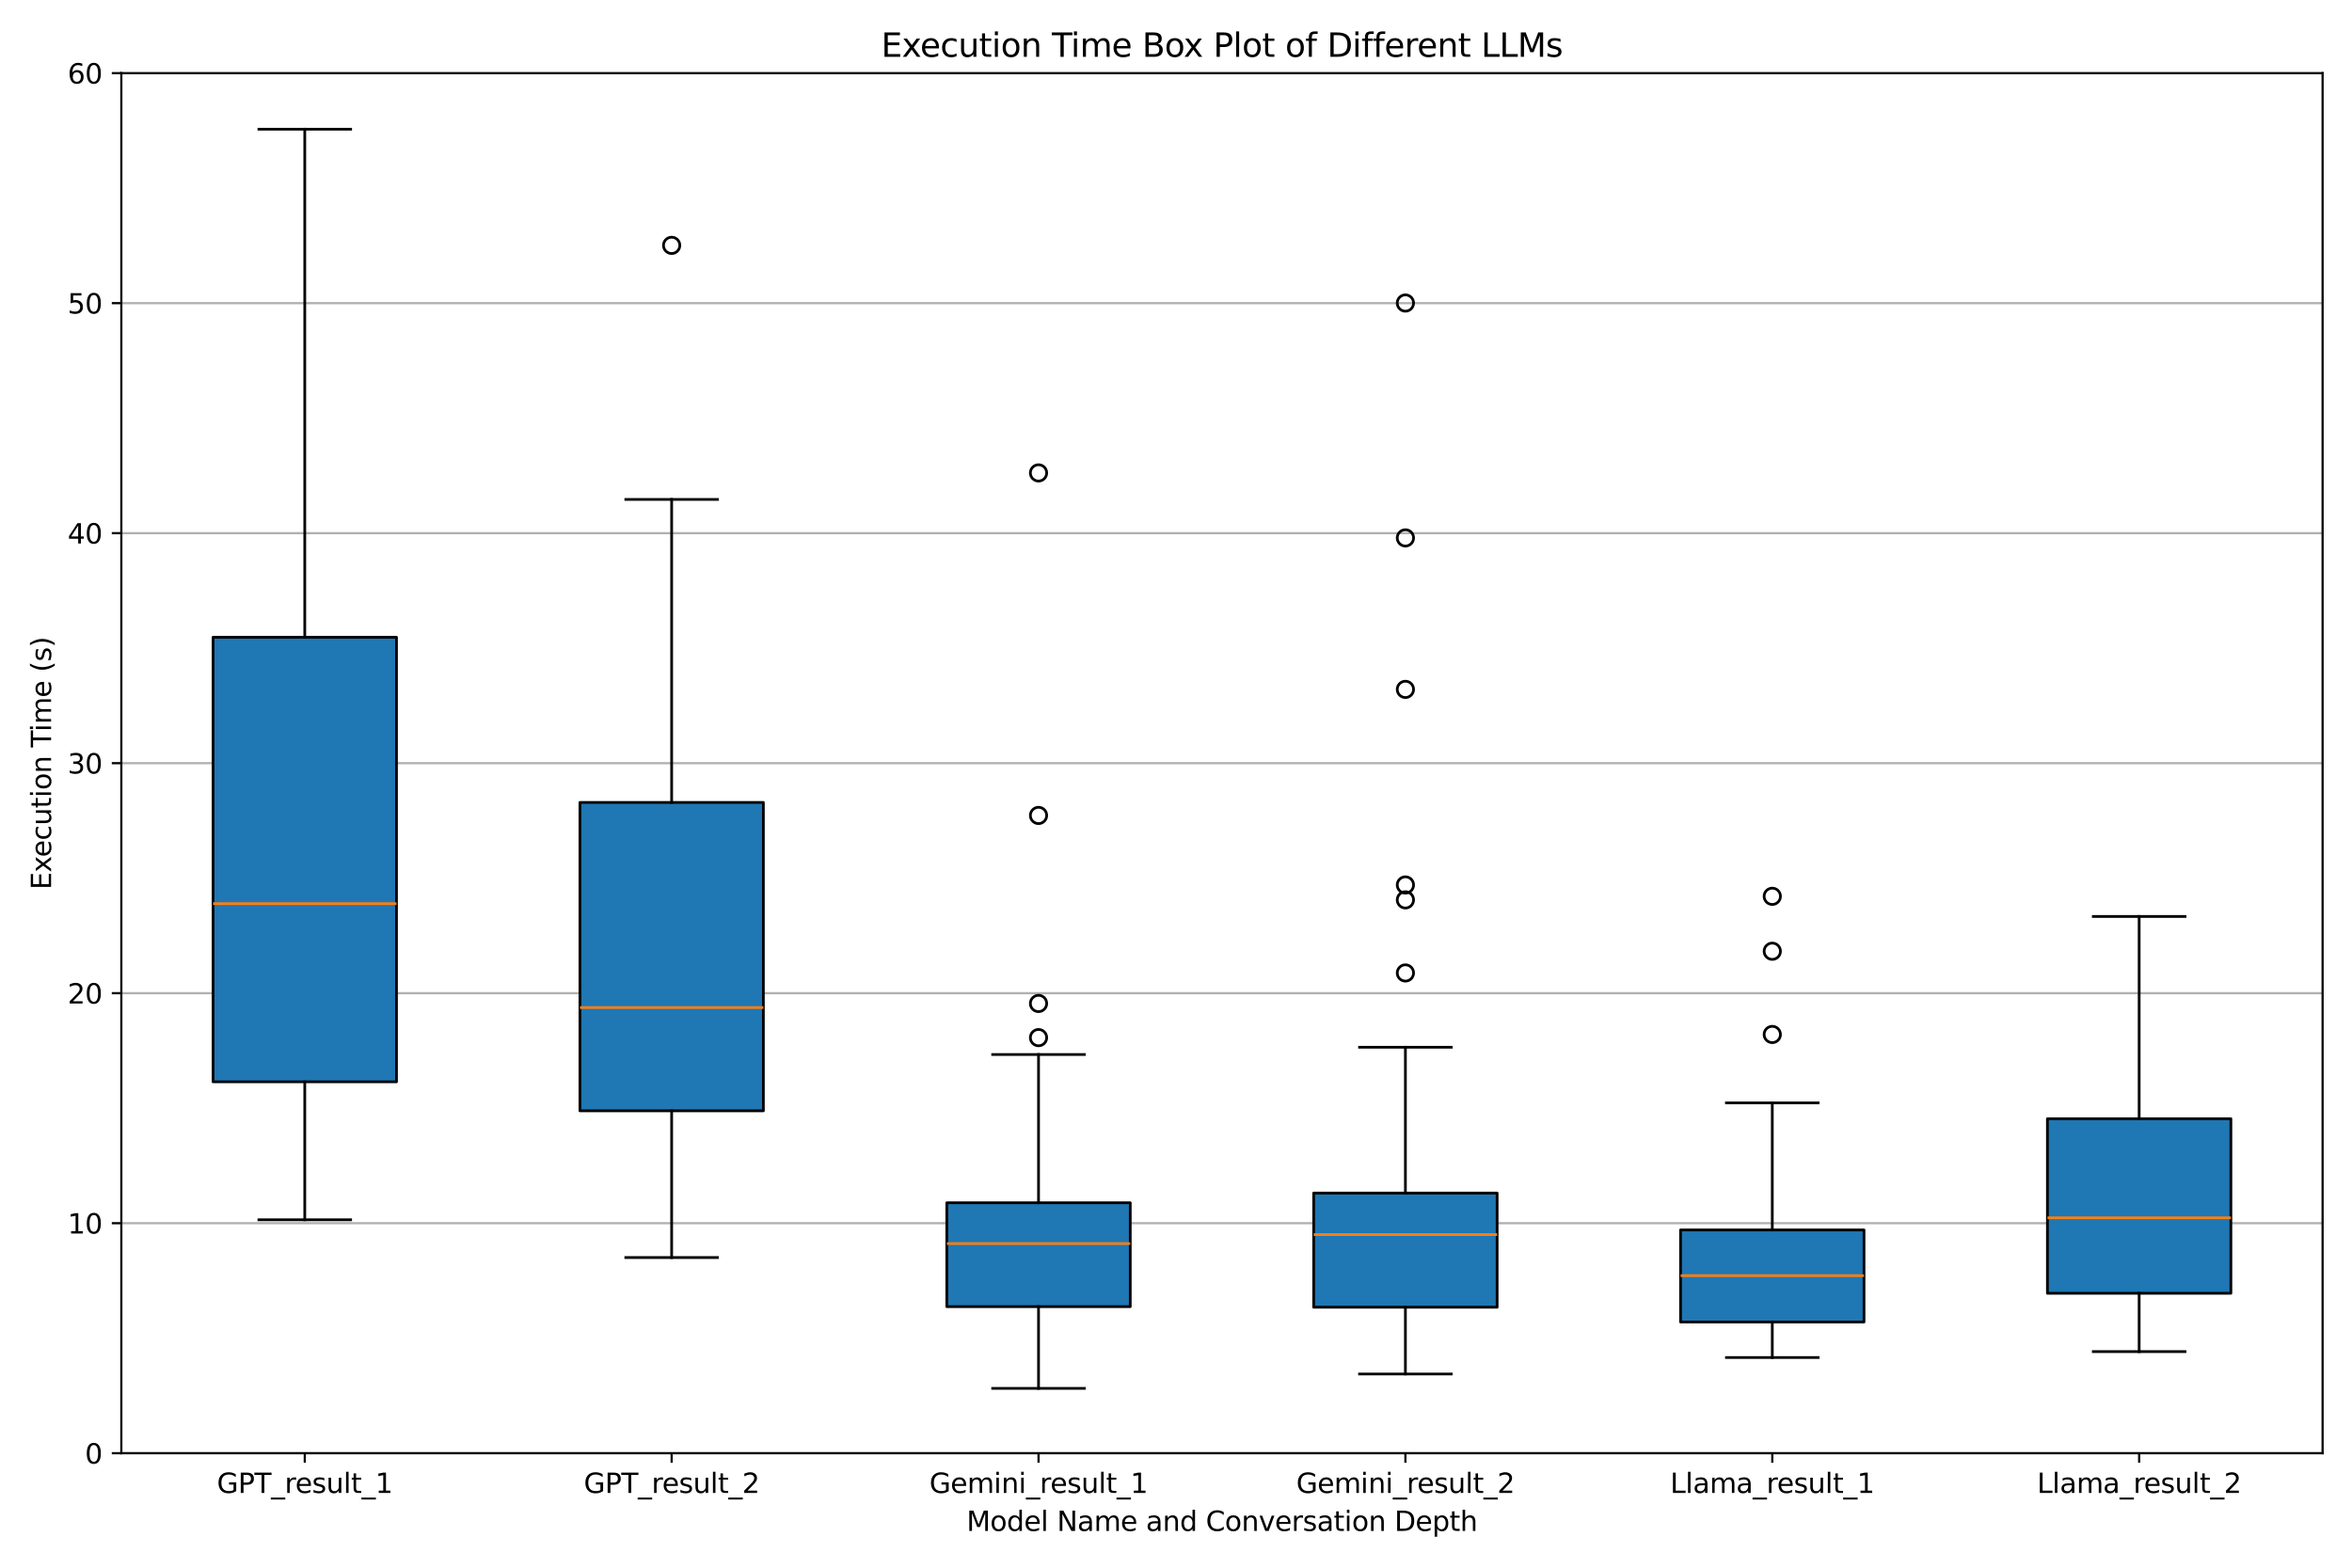 <?xml version="1.0" encoding="utf-8" standalone="no"?>
<!DOCTYPE svg PUBLIC "-//W3C//DTD SVG 1.1//EN"
  "http://www.w3.org/Graphics/SVG/1.1/DTD/svg11.dtd">
<svg xmlns:xlink="http://www.w3.org/1999/xlink" width="864pt" height="576pt" viewBox="0 0 864 576" xmlns="http://www.w3.org/2000/svg" version="1.1">
 <defs>
  <style type="text/css">*{stroke-linejoin: round; stroke-linecap: butt}</style>
 </defs>
 <g id="figure_1">
  <g id="patch_1">
   <path d="M 0 576 
L 864 576 
L 864 0 
L 0 0 
z
" style="fill: #ffffff"/>
  </g>
  <g id="axes_1">
   <g id="patch_2">
    <path d="M 44.57 533.939 
L 853.2 533.939 
L 853.2 26.88 
L 44.57 26.88 
z
" style="fill: #ffffff"/>
   </g>
   <g id="matplotlib.axis_1">
    <g id="xtick_1">
     <g id="line2d_1">
      <defs>
       <path id="m6abaad4c55" d="M 0 0 
L 0 3.5 
" style="stroke: #000000; stroke-width: 0.8"/>
      </defs>
      <g>
       <use xlink:href="#m6abaad4c55" x="111.956" y="533.939" style="stroke: #000000; stroke-width: 0.8"/>
      </g>
     </g>
     <g id="text_1">
      <!-- GPT_result_1 -->
      <g transform="translate(79.689 548.537) scale(0.1 -0.1)">
       <defs>
        <path id="DejaVuSans-47" d="M 3809 666 
L 3809 1919 
L 2778 1919 
L 2778 2438 
L 4434 2438 
L 4434 434 
Q 4069 175 3628 42 
Q 3188 -91 2688 -91 
Q 1594 -91 976 548 
Q 359 1188 359 2328 
Q 359 3472 976 4111 
Q 1594 4750 2688 4750 
Q 3144 4750 3555 4637 
Q 3966 4525 4313 4306 
L 4313 3634 
Q 3963 3931 3569 4081 
Q 3175 4231 2741 4231 
Q 1884 4231 1454 3753 
Q 1025 3275 1025 2328 
Q 1025 1384 1454 906 
Q 1884 428 2741 428 
Q 3075 428 3337 486 
Q 3600 544 3809 666 
z
" transform="scale(0.016)"/>
        <path id="DejaVuSans-50" d="M 1259 4147 
L 1259 2394 
L 2053 2394 
Q 2494 2394 2734 2622 
Q 2975 2850 2975 3272 
Q 2975 3691 2734 3919 
Q 2494 4147 2053 4147 
L 1259 4147 
z
M 628 4666 
L 2053 4666 
Q 2838 4666 3239 4311 
Q 3641 3956 3641 3272 
Q 3641 2581 3239 2228 
Q 2838 1875 2053 1875 
L 1259 1875 
L 1259 0 
L 628 0 
L 628 4666 
z
" transform="scale(0.016)"/>
        <path id="DejaVuSans-54" d="M -19 4666 
L 3928 4666 
L 3928 4134 
L 2272 4134 
L 2272 0 
L 1638 0 
L 1638 4134 
L -19 4134 
L -19 4666 
z
" transform="scale(0.016)"/>
        <path id="DejaVuSans-5f" d="M 3263 -1063 
L 3263 -1509 
L -63 -1509 
L -63 -1063 
L 3263 -1063 
z
" transform="scale(0.016)"/>
        <path id="DejaVuSans-72" d="M 2631 2963 
Q 2534 3019 2420 3045 
Q 2306 3072 2169 3072 
Q 1681 3072 1420 2755 
Q 1159 2438 1159 1844 
L 1159 0 
L 581 0 
L 581 3500 
L 1159 3500 
L 1159 2956 
Q 1341 3275 1631 3429 
Q 1922 3584 2338 3584 
Q 2397 3584 2469 3576 
Q 2541 3569 2628 3553 
L 2631 2963 
z
" transform="scale(0.016)"/>
        <path id="DejaVuSans-65" d="M 3597 1894 
L 3597 1613 
L 953 1613 
Q 991 1019 1311 708 
Q 1631 397 2203 397 
Q 2534 397 2845 478 
Q 3156 559 3463 722 
L 3463 178 
Q 3153 47 2828 -22 
Q 2503 -91 2169 -91 
Q 1331 -91 842 396 
Q 353 884 353 1716 
Q 353 2575 817 3079 
Q 1281 3584 2069 3584 
Q 2775 3584 3186 3129 
Q 3597 2675 3597 1894 
z
M 3022 2063 
Q 3016 2534 2758 2815 
Q 2500 3097 2075 3097 
Q 1594 3097 1305 2825 
Q 1016 2553 972 2059 
L 3022 2063 
z
" transform="scale(0.016)"/>
        <path id="DejaVuSans-73" d="M 2834 3397 
L 2834 2853 
Q 2591 2978 2328 3040 
Q 2066 3103 1784 3103 
Q 1356 3103 1142 2972 
Q 928 2841 928 2578 
Q 928 2378 1081 2264 
Q 1234 2150 1697 2047 
L 1894 2003 
Q 2506 1872 2764 1633 
Q 3022 1394 3022 966 
Q 3022 478 2636 193 
Q 2250 -91 1575 -91 
Q 1294 -91 989 -36 
Q 684 19 347 128 
L 347 722 
Q 666 556 975 473 
Q 1284 391 1588 391 
Q 1994 391 2212 530 
Q 2431 669 2431 922 
Q 2431 1156 2273 1281 
Q 2116 1406 1581 1522 
L 1381 1569 
Q 847 1681 609 1914 
Q 372 2147 372 2553 
Q 372 3047 722 3315 
Q 1072 3584 1716 3584 
Q 2034 3584 2315 3537 
Q 2597 3491 2834 3397 
z
" transform="scale(0.016)"/>
        <path id="DejaVuSans-75" d="M 544 1381 
L 544 3500 
L 1119 3500 
L 1119 1403 
Q 1119 906 1312 657 
Q 1506 409 1894 409 
Q 2359 409 2629 706 
Q 2900 1003 2900 1516 
L 2900 3500 
L 3475 3500 
L 3475 0 
L 2900 0 
L 2900 538 
Q 2691 219 2414 64 
Q 2138 -91 1772 -91 
Q 1169 -91 856 284 
Q 544 659 544 1381 
z
M 1991 3584 
L 1991 3584 
z
" transform="scale(0.016)"/>
        <path id="DejaVuSans-6c" d="M 603 4863 
L 1178 4863 
L 1178 0 
L 603 0 
L 603 4863 
z
" transform="scale(0.016)"/>
        <path id="DejaVuSans-74" d="M 1172 4494 
L 1172 3500 
L 2356 3500 
L 2356 3053 
L 1172 3053 
L 1172 1153 
Q 1172 725 1289 603 
Q 1406 481 1766 481 
L 2356 481 
L 2356 0 
L 1766 0 
Q 1100 0 847 248 
Q 594 497 594 1153 
L 594 3053 
L 172 3053 
L 172 3500 
L 594 3500 
L 594 4494 
L 1172 4494 
z
" transform="scale(0.016)"/>
        <path id="DejaVuSans-31" d="M 794 531 
L 1825 531 
L 1825 4091 
L 703 3866 
L 703 4441 
L 1819 4666 
L 2450 4666 
L 2450 531 
L 3481 531 
L 3481 0 
L 794 0 
L 794 531 
z
" transform="scale(0.016)"/>
       </defs>
       <use xlink:href="#DejaVuSans-47"/>
       <use xlink:href="#DejaVuSans-50" x="77.49"/>
       <use xlink:href="#DejaVuSans-54" x="137.793"/>
       <use xlink:href="#DejaVuSans-5f" x="198.877"/>
       <use xlink:href="#DejaVuSans-72" x="248.877"/>
       <use xlink:href="#DejaVuSans-65" x="287.74"/>
       <use xlink:href="#DejaVuSans-73" x="349.264"/>
       <use xlink:href="#DejaVuSans-75" x="401.363"/>
       <use xlink:href="#DejaVuSans-6c" x="464.742"/>
       <use xlink:href="#DejaVuSans-74" x="492.525"/>
       <use xlink:href="#DejaVuSans-5f" x="531.734"/>
       <use xlink:href="#DejaVuSans-31" x="581.734"/>
      </g>
     </g>
    </g>
    <g id="xtick_2">
     <g id="line2d_2">
      <g>
       <use xlink:href="#m6abaad4c55" x="246.727" y="533.939" style="stroke: #000000; stroke-width: 0.8"/>
      </g>
     </g>
     <g id="text_2">
      <!-- GPT_result_2 -->
      <g transform="translate(214.461 548.537) scale(0.1 -0.1)">
       <defs>
        <path id="DejaVuSans-32" d="M 1228 531 
L 3431 531 
L 3431 0 
L 469 0 
L 469 531 
Q 828 903 1448 1529 
Q 2069 2156 2228 2338 
Q 2531 2678 2651 2914 
Q 2772 3150 2772 3378 
Q 2772 3750 2511 3984 
Q 2250 4219 1831 4219 
Q 1534 4219 1204 4116 
Q 875 4013 500 3803 
L 500 4441 
Q 881 4594 1212 4672 
Q 1544 4750 1819 4750 
Q 2544 4750 2975 4387 
Q 3406 4025 3406 3419 
Q 3406 3131 3298 2873 
Q 3191 2616 2906 2266 
Q 2828 2175 2409 1742 
Q 1991 1309 1228 531 
z
" transform="scale(0.016)"/>
       </defs>
       <use xlink:href="#DejaVuSans-47"/>
       <use xlink:href="#DejaVuSans-50" x="77.49"/>
       <use xlink:href="#DejaVuSans-54" x="137.793"/>
       <use xlink:href="#DejaVuSans-5f" x="198.877"/>
       <use xlink:href="#DejaVuSans-72" x="248.877"/>
       <use xlink:href="#DejaVuSans-65" x="287.74"/>
       <use xlink:href="#DejaVuSans-73" x="349.264"/>
       <use xlink:href="#DejaVuSans-75" x="401.363"/>
       <use xlink:href="#DejaVuSans-6c" x="464.742"/>
       <use xlink:href="#DejaVuSans-74" x="492.525"/>
       <use xlink:href="#DejaVuSans-5f" x="531.734"/>
       <use xlink:href="#DejaVuSans-32" x="581.734"/>
      </g>
     </g>
    </g>
    <g id="xtick_3">
     <g id="line2d_3">
      <g>
       <use xlink:href="#m6abaad4c55" x="381.499" y="533.939" style="stroke: #000000; stroke-width: 0.8"/>
      </g>
     </g>
     <g id="text_3">
      <!-- Gemini_result_1 -->
      <g transform="translate(341.408 548.537) scale(0.1 -0.1)">
       <defs>
        <path id="DejaVuSans-6d" d="M 3328 2828 
Q 3544 3216 3844 3400 
Q 4144 3584 4550 3584 
Q 5097 3584 5394 3201 
Q 5691 2819 5691 2113 
L 5691 0 
L 5113 0 
L 5113 2094 
Q 5113 2597 4934 2840 
Q 4756 3084 4391 3084 
Q 3944 3084 3684 2787 
Q 3425 2491 3425 1978 
L 3425 0 
L 2847 0 
L 2847 2094 
Q 2847 2600 2669 2842 
Q 2491 3084 2119 3084 
Q 1678 3084 1418 2786 
Q 1159 2488 1159 1978 
L 1159 0 
L 581 0 
L 581 3500 
L 1159 3500 
L 1159 2956 
Q 1356 3278 1631 3431 
Q 1906 3584 2284 3584 
Q 2666 3584 2933 3390 
Q 3200 3197 3328 2828 
z
" transform="scale(0.016)"/>
        <path id="DejaVuSans-69" d="M 603 3500 
L 1178 3500 
L 1178 0 
L 603 0 
L 603 3500 
z
M 603 4863 
L 1178 4863 
L 1178 4134 
L 603 4134 
L 603 4863 
z
" transform="scale(0.016)"/>
        <path id="DejaVuSans-6e" d="M 3513 2113 
L 3513 0 
L 2938 0 
L 2938 2094 
Q 2938 2591 2744 2837 
Q 2550 3084 2163 3084 
Q 1697 3084 1428 2787 
Q 1159 2491 1159 1978 
L 1159 0 
L 581 0 
L 581 3500 
L 1159 3500 
L 1159 2956 
Q 1366 3272 1645 3428 
Q 1925 3584 2291 3584 
Q 2894 3584 3203 3211 
Q 3513 2838 3513 2113 
z
" transform="scale(0.016)"/>
       </defs>
       <use xlink:href="#DejaVuSans-47"/>
       <use xlink:href="#DejaVuSans-65" x="77.49"/>
       <use xlink:href="#DejaVuSans-6d" x="139.014"/>
       <use xlink:href="#DejaVuSans-69" x="236.426"/>
       <use xlink:href="#DejaVuSans-6e" x="264.209"/>
       <use xlink:href="#DejaVuSans-69" x="327.588"/>
       <use xlink:href="#DejaVuSans-5f" x="355.371"/>
       <use xlink:href="#DejaVuSans-72" x="405.371"/>
       <use xlink:href="#DejaVuSans-65" x="444.234"/>
       <use xlink:href="#DejaVuSans-73" x="505.758"/>
       <use xlink:href="#DejaVuSans-75" x="557.857"/>
       <use xlink:href="#DejaVuSans-6c" x="621.236"/>
       <use xlink:href="#DejaVuSans-74" x="649.02"/>
       <use xlink:href="#DejaVuSans-5f" x="688.229"/>
       <use xlink:href="#DejaVuSans-31" x="738.229"/>
      </g>
     </g>
    </g>
    <g id="xtick_4">
     <g id="line2d_4">
      <g>
       <use xlink:href="#m6abaad4c55" x="516.271" y="533.939" style="stroke: #000000; stroke-width: 0.8"/>
      </g>
     </g>
     <g id="text_4">
      <!-- Gemini_result_2 -->
      <g transform="translate(476.179 548.537) scale(0.1 -0.1)">
       <use xlink:href="#DejaVuSans-47"/>
       <use xlink:href="#DejaVuSans-65" x="77.49"/>
       <use xlink:href="#DejaVuSans-6d" x="139.014"/>
       <use xlink:href="#DejaVuSans-69" x="236.426"/>
       <use xlink:href="#DejaVuSans-6e" x="264.209"/>
       <use xlink:href="#DejaVuSans-69" x="327.588"/>
       <use xlink:href="#DejaVuSans-5f" x="355.371"/>
       <use xlink:href="#DejaVuSans-72" x="405.371"/>
       <use xlink:href="#DejaVuSans-65" x="444.234"/>
       <use xlink:href="#DejaVuSans-73" x="505.758"/>
       <use xlink:href="#DejaVuSans-75" x="557.857"/>
       <use xlink:href="#DejaVuSans-6c" x="621.236"/>
       <use xlink:href="#DejaVuSans-74" x="649.02"/>
       <use xlink:href="#DejaVuSans-5f" x="688.229"/>
       <use xlink:href="#DejaVuSans-32" x="738.229"/>
      </g>
     </g>
    </g>
    <g id="xtick_5">
     <g id="line2d_5">
      <g>
       <use xlink:href="#m6abaad4c55" x="651.043" y="533.939" style="stroke: #000000; stroke-width: 0.8"/>
      </g>
     </g>
     <g id="text_5">
      <!-- Llama_result_1 -->
      <g transform="translate(613.546 548.537) scale(0.1 -0.1)">
       <defs>
        <path id="DejaVuSans-4c" d="M 628 4666 
L 1259 4666 
L 1259 531 
L 3531 531 
L 3531 0 
L 628 0 
L 628 4666 
z
" transform="scale(0.016)"/>
        <path id="DejaVuSans-61" d="M 2194 1759 
Q 1497 1759 1228 1600 
Q 959 1441 959 1056 
Q 959 750 1161 570 
Q 1363 391 1709 391 
Q 2188 391 2477 730 
Q 2766 1069 2766 1631 
L 2766 1759 
L 2194 1759 
z
M 3341 1997 
L 3341 0 
L 2766 0 
L 2766 531 
Q 2569 213 2275 61 
Q 1981 -91 1556 -91 
Q 1019 -91 701 211 
Q 384 513 384 1019 
Q 384 1609 779 1909 
Q 1175 2209 1959 2209 
L 2766 2209 
L 2766 2266 
Q 2766 2663 2505 2880 
Q 2244 3097 1772 3097 
Q 1472 3097 1187 3025 
Q 903 2953 641 2809 
L 641 3341 
Q 956 3463 1253 3523 
Q 1550 3584 1831 3584 
Q 2591 3584 2966 3190 
Q 3341 2797 3341 1997 
z
" transform="scale(0.016)"/>
       </defs>
       <use xlink:href="#DejaVuSans-4c"/>
       <use xlink:href="#DejaVuSans-6c" x="55.713"/>
       <use xlink:href="#DejaVuSans-61" x="83.496"/>
       <use xlink:href="#DejaVuSans-6d" x="144.775"/>
       <use xlink:href="#DejaVuSans-61" x="242.188"/>
       <use xlink:href="#DejaVuSans-5f" x="303.467"/>
       <use xlink:href="#DejaVuSans-72" x="353.467"/>
       <use xlink:href="#DejaVuSans-65" x="392.33"/>
       <use xlink:href="#DejaVuSans-73" x="453.854"/>
       <use xlink:href="#DejaVuSans-75" x="505.953"/>
       <use xlink:href="#DejaVuSans-6c" x="569.332"/>
       <use xlink:href="#DejaVuSans-74" x="597.115"/>
       <use xlink:href="#DejaVuSans-5f" x="636.324"/>
       <use xlink:href="#DejaVuSans-31" x="686.324"/>
      </g>
     </g>
    </g>
    <g id="xtick_6">
     <g id="line2d_6">
      <g>
       <use xlink:href="#m6abaad4c55" x="785.814" y="533.939" style="stroke: #000000; stroke-width: 0.8"/>
      </g>
     </g>
     <g id="text_6">
      <!-- Llama_result_2 -->
      <g transform="translate(748.317 548.537) scale(0.1 -0.1)">
       <use xlink:href="#DejaVuSans-4c"/>
       <use xlink:href="#DejaVuSans-6c" x="55.713"/>
       <use xlink:href="#DejaVuSans-61" x="83.496"/>
       <use xlink:href="#DejaVuSans-6d" x="144.775"/>
       <use xlink:href="#DejaVuSans-61" x="242.188"/>
       <use xlink:href="#DejaVuSans-5f" x="303.467"/>
       <use xlink:href="#DejaVuSans-72" x="353.467"/>
       <use xlink:href="#DejaVuSans-65" x="392.33"/>
       <use xlink:href="#DejaVuSans-73" x="453.854"/>
       <use xlink:href="#DejaVuSans-75" x="505.953"/>
       <use xlink:href="#DejaVuSans-6c" x="569.332"/>
       <use xlink:href="#DejaVuSans-74" x="597.115"/>
       <use xlink:href="#DejaVuSans-5f" x="636.324"/>
       <use xlink:href="#DejaVuSans-32" x="686.324"/>
      </g>
     </g>
    </g>
    <g id="text_7">
     <!-- Model Name and Conversation Depth -->
     <g transform="translate(355.07 562.493) scale(0.1 -0.1)">
      <defs>
       <path id="DejaVuSans-4d" d="M 628 4666 
L 1569 4666 
L 2759 1491 
L 3956 4666 
L 4897 4666 
L 4897 0 
L 4281 0 
L 4281 4097 
L 3078 897 
L 2444 897 
L 1241 4097 
L 1241 0 
L 628 0 
L 628 4666 
z
" transform="scale(0.016)"/>
       <path id="DejaVuSans-6f" d="M 1959 3097 
Q 1497 3097 1228 2736 
Q 959 2375 959 1747 
Q 959 1119 1226 758 
Q 1494 397 1959 397 
Q 2419 397 2687 759 
Q 2956 1122 2956 1747 
Q 2956 2369 2687 2733 
Q 2419 3097 1959 3097 
z
M 1959 3584 
Q 2709 3584 3137 3096 
Q 3566 2609 3566 1747 
Q 3566 888 3137 398 
Q 2709 -91 1959 -91 
Q 1206 -91 779 398 
Q 353 888 353 1747 
Q 353 2609 779 3096 
Q 1206 3584 1959 3584 
z
" transform="scale(0.016)"/>
       <path id="DejaVuSans-64" d="M 2906 2969 
L 2906 4863 
L 3481 4863 
L 3481 0 
L 2906 0 
L 2906 525 
Q 2725 213 2448 61 
Q 2172 -91 1784 -91 
Q 1150 -91 751 415 
Q 353 922 353 1747 
Q 353 2572 751 3078 
Q 1150 3584 1784 3584 
Q 2172 3584 2448 3432 
Q 2725 3281 2906 2969 
z
M 947 1747 
Q 947 1113 1208 752 
Q 1469 391 1925 391 
Q 2381 391 2643 752 
Q 2906 1113 2906 1747 
Q 2906 2381 2643 2742 
Q 2381 3103 1925 3103 
Q 1469 3103 1208 2742 
Q 947 2381 947 1747 
z
" transform="scale(0.016)"/>
       <path id="DejaVuSans-20" transform="scale(0.016)"/>
       <path id="DejaVuSans-4e" d="M 628 4666 
L 1478 4666 
L 3547 763 
L 3547 4666 
L 4159 4666 
L 4159 0 
L 3309 0 
L 1241 3903 
L 1241 0 
L 628 0 
L 628 4666 
z
" transform="scale(0.016)"/>
       <path id="DejaVuSans-43" d="M 4122 4306 
L 4122 3641 
Q 3803 3938 3442 4084 
Q 3081 4231 2675 4231 
Q 1875 4231 1450 3742 
Q 1025 3253 1025 2328 
Q 1025 1406 1450 917 
Q 1875 428 2675 428 
Q 3081 428 3442 575 
Q 3803 722 4122 1019 
L 4122 359 
Q 3791 134 3420 21 
Q 3050 -91 2638 -91 
Q 1578 -91 968 557 
Q 359 1206 359 2328 
Q 359 3453 968 4101 
Q 1578 4750 2638 4750 
Q 3056 4750 3426 4639 
Q 3797 4528 4122 4306 
z
" transform="scale(0.016)"/>
       <path id="DejaVuSans-76" d="M 191 3500 
L 800 3500 
L 1894 563 
L 2988 3500 
L 3597 3500 
L 2284 0 
L 1503 0 
L 191 3500 
z
" transform="scale(0.016)"/>
       <path id="DejaVuSans-44" d="M 1259 4147 
L 1259 519 
L 2022 519 
Q 2988 519 3436 956 
Q 3884 1394 3884 2338 
Q 3884 3275 3436 3711 
Q 2988 4147 2022 4147 
L 1259 4147 
z
M 628 4666 
L 1925 4666 
Q 3281 4666 3915 4102 
Q 4550 3538 4550 2338 
Q 4550 1131 3912 565 
Q 3275 0 1925 0 
L 628 0 
L 628 4666 
z
" transform="scale(0.016)"/>
       <path id="DejaVuSans-70" d="M 1159 525 
L 1159 -1331 
L 581 -1331 
L 581 3500 
L 1159 3500 
L 1159 2969 
Q 1341 3281 1617 3432 
Q 1894 3584 2278 3584 
Q 2916 3584 3314 3078 
Q 3713 2572 3713 1747 
Q 3713 922 3314 415 
Q 2916 -91 2278 -91 
Q 1894 -91 1617 61 
Q 1341 213 1159 525 
z
M 3116 1747 
Q 3116 2381 2855 2742 
Q 2594 3103 2138 3103 
Q 1681 3103 1420 2742 
Q 1159 2381 1159 1747 
Q 1159 1113 1420 752 
Q 1681 391 2138 391 
Q 2594 391 2855 752 
Q 3116 1113 3116 1747 
z
" transform="scale(0.016)"/>
       <path id="DejaVuSans-68" d="M 3513 2113 
L 3513 0 
L 2938 0 
L 2938 2094 
Q 2938 2591 2744 2837 
Q 2550 3084 2163 3084 
Q 1697 3084 1428 2787 
Q 1159 2491 1159 1978 
L 1159 0 
L 581 0 
L 581 4863 
L 1159 4863 
L 1159 2956 
Q 1366 3272 1645 3428 
Q 1925 3584 2291 3584 
Q 2894 3584 3203 3211 
Q 3513 2838 3513 2113 
z
" transform="scale(0.016)"/>
      </defs>
      <use xlink:href="#DejaVuSans-4d"/>
      <use xlink:href="#DejaVuSans-6f" x="86.279"/>
      <use xlink:href="#DejaVuSans-64" x="147.461"/>
      <use xlink:href="#DejaVuSans-65" x="210.938"/>
      <use xlink:href="#DejaVuSans-6c" x="272.461"/>
      <use xlink:href="#DejaVuSans-20" x="300.244"/>
      <use xlink:href="#DejaVuSans-4e" x="332.031"/>
      <use xlink:href="#DejaVuSans-61" x="406.836"/>
      <use xlink:href="#DejaVuSans-6d" x="468.115"/>
      <use xlink:href="#DejaVuSans-65" x="565.527"/>
      <use xlink:href="#DejaVuSans-20" x="627.051"/>
      <use xlink:href="#DejaVuSans-61" x="658.838"/>
      <use xlink:href="#DejaVuSans-6e" x="720.117"/>
      <use xlink:href="#DejaVuSans-64" x="783.496"/>
      <use xlink:href="#DejaVuSans-20" x="846.973"/>
      <use xlink:href="#DejaVuSans-43" x="878.76"/>
      <use xlink:href="#DejaVuSans-6f" x="948.584"/>
      <use xlink:href="#DejaVuSans-6e" x="1009.766"/>
      <use xlink:href="#DejaVuSans-76" x="1073.145"/>
      <use xlink:href="#DejaVuSans-65" x="1132.324"/>
      <use xlink:href="#DejaVuSans-72" x="1193.848"/>
      <use xlink:href="#DejaVuSans-73" x="1234.961"/>
      <use xlink:href="#DejaVuSans-61" x="1287.061"/>
      <use xlink:href="#DejaVuSans-74" x="1348.34"/>
      <use xlink:href="#DejaVuSans-69" x="1387.549"/>
      <use xlink:href="#DejaVuSans-6f" x="1415.332"/>
      <use xlink:href="#DejaVuSans-6e" x="1476.514"/>
      <use xlink:href="#DejaVuSans-20" x="1539.893"/>
      <use xlink:href="#DejaVuSans-44" x="1571.68"/>
      <use xlink:href="#DejaVuSans-65" x="1648.682"/>
      <use xlink:href="#DejaVuSans-70" x="1710.205"/>
      <use xlink:href="#DejaVuSans-74" x="1773.682"/>
      <use xlink:href="#DejaVuSans-68" x="1812.891"/>
     </g>
    </g>
   </g>
   <g id="matplotlib.axis_2">
    <g id="ytick_1">
     <g id="line2d_7">
      <path d="M 44.57 533.939 
L 853.2 533.939 
" clip-path="url(#pb33422ab87)" style="fill: none; stroke: #b0b0b0; stroke-width: 0.8; stroke-linecap: square"/>
     </g>
     <g id="line2d_8">
      <defs>
       <path id="m765a99d3b2" d="M 0 0 
L -3.5 0 
" style="stroke: #000000; stroke-width: 0.8"/>
      </defs>
      <g>
       <use xlink:href="#m765a99d3b2" x="44.57" y="533.939" style="stroke: #000000; stroke-width: 0.8"/>
      </g>
     </g>
     <g id="text_8">
      <!-- 0 -->
      <g transform="translate(31.207 537.738) scale(0.1 -0.1)">
       <defs>
        <path id="DejaVuSans-30" d="M 2034 4250 
Q 1547 4250 1301 3770 
Q 1056 3291 1056 2328 
Q 1056 1369 1301 889 
Q 1547 409 2034 409 
Q 2525 409 2770 889 
Q 3016 1369 3016 2328 
Q 3016 3291 2770 3770 
Q 2525 4250 2034 4250 
z
M 2034 4750 
Q 2819 4750 3233 4129 
Q 3647 3509 3647 2328 
Q 3647 1150 3233 529 
Q 2819 -91 2034 -91 
Q 1250 -91 836 529 
Q 422 1150 422 2328 
Q 422 3509 836 4129 
Q 1250 4750 2034 4750 
z
" transform="scale(0.016)"/>
       </defs>
       <use xlink:href="#DejaVuSans-30"/>
      </g>
     </g>
    </g>
    <g id="ytick_2">
     <g id="line2d_9">
      <path d="M 44.57 449.429 
L 853.2 449.429 
" clip-path="url(#pb33422ab87)" style="fill: none; stroke: #b0b0b0; stroke-width: 0.8; stroke-linecap: square"/>
     </g>
     <g id="line2d_10">
      <g>
       <use xlink:href="#m765a99d3b2" x="44.57" y="449.429" style="stroke: #000000; stroke-width: 0.8"/>
      </g>
     </g>
     <g id="text_9">
      <!-- 10 -->
      <g transform="translate(24.845 453.228) scale(0.1 -0.1)">
       <use xlink:href="#DejaVuSans-31"/>
       <use xlink:href="#DejaVuSans-30" x="63.623"/>
      </g>
     </g>
    </g>
    <g id="ytick_3">
     <g id="line2d_11">
      <path d="M 44.57 364.919 
L 853.2 364.919 
" clip-path="url(#pb33422ab87)" style="fill: none; stroke: #b0b0b0; stroke-width: 0.8; stroke-linecap: square"/>
     </g>
     <g id="line2d_12">
      <g>
       <use xlink:href="#m765a99d3b2" x="44.57" y="364.919" style="stroke: #000000; stroke-width: 0.8"/>
      </g>
     </g>
     <g id="text_10">
      <!-- 20 -->
      <g transform="translate(24.845 368.718) scale(0.1 -0.1)">
       <use xlink:href="#DejaVuSans-32"/>
       <use xlink:href="#DejaVuSans-30" x="63.623"/>
      </g>
     </g>
    </g>
    <g id="ytick_4">
     <g id="line2d_13">
      <path d="M 44.57 280.409 
L 853.2 280.409 
" clip-path="url(#pb33422ab87)" style="fill: none; stroke: #b0b0b0; stroke-width: 0.8; stroke-linecap: square"/>
     </g>
     <g id="line2d_14">
      <g>
       <use xlink:href="#m765a99d3b2" x="44.57" y="280.409" style="stroke: #000000; stroke-width: 0.8"/>
      </g>
     </g>
     <g id="text_11">
      <!-- 30 -->
      <g transform="translate(24.845 284.209) scale(0.1 -0.1)">
       <defs>
        <path id="DejaVuSans-33" d="M 2597 2516 
Q 3050 2419 3304 2112 
Q 3559 1806 3559 1356 
Q 3559 666 3084 287 
Q 2609 -91 1734 -91 
Q 1441 -91 1130 -33 
Q 819 25 488 141 
L 488 750 
Q 750 597 1062 519 
Q 1375 441 1716 441 
Q 2309 441 2620 675 
Q 2931 909 2931 1356 
Q 2931 1769 2642 2001 
Q 2353 2234 1838 2234 
L 1294 2234 
L 1294 2753 
L 1863 2753 
Q 2328 2753 2575 2939 
Q 2822 3125 2822 3475 
Q 2822 3834 2567 4026 
Q 2313 4219 1838 4219 
Q 1578 4219 1281 4162 
Q 984 4106 628 3988 
L 628 4550 
Q 988 4650 1302 4700 
Q 1616 4750 1894 4750 
Q 2613 4750 3031 4423 
Q 3450 4097 3450 3541 
Q 3450 3153 3228 2886 
Q 3006 2619 2597 2516 
z
" transform="scale(0.016)"/>
       </defs>
       <use xlink:href="#DejaVuSans-33"/>
       <use xlink:href="#DejaVuSans-30" x="63.623"/>
      </g>
     </g>
    </g>
    <g id="ytick_5">
     <g id="line2d_15">
      <path d="M 44.57 195.9 
L 853.2 195.9 
" clip-path="url(#pb33422ab87)" style="fill: none; stroke: #b0b0b0; stroke-width: 0.8; stroke-linecap: square"/>
     </g>
     <g id="line2d_16">
      <g>
       <use xlink:href="#m765a99d3b2" x="44.57" y="195.9" style="stroke: #000000; stroke-width: 0.8"/>
      </g>
     </g>
     <g id="text_12">
      <!-- 40 -->
      <g transform="translate(24.845 199.699) scale(0.1 -0.1)">
       <defs>
        <path id="DejaVuSans-34" d="M 2419 4116 
L 825 1625 
L 2419 1625 
L 2419 4116 
z
M 2253 4666 
L 3047 4666 
L 3047 1625 
L 3713 1625 
L 3713 1100 
L 3047 1100 
L 3047 0 
L 2419 0 
L 2419 1100 
L 313 1100 
L 313 1709 
L 2253 4666 
z
" transform="scale(0.016)"/>
       </defs>
       <use xlink:href="#DejaVuSans-34"/>
       <use xlink:href="#DejaVuSans-30" x="63.623"/>
      </g>
     </g>
    </g>
    <g id="ytick_6">
     <g id="line2d_17">
      <path d="M 44.57 111.39 
L 853.2 111.39 
" clip-path="url(#pb33422ab87)" style="fill: none; stroke: #b0b0b0; stroke-width: 0.8; stroke-linecap: square"/>
     </g>
     <g id="line2d_18">
      <g>
       <use xlink:href="#m765a99d3b2" x="44.57" y="111.39" style="stroke: #000000; stroke-width: 0.8"/>
      </g>
     </g>
     <g id="text_13">
      <!-- 50 -->
      <g transform="translate(24.845 115.189) scale(0.1 -0.1)">
       <defs>
        <path id="DejaVuSans-35" d="M 691 4666 
L 3169 4666 
L 3169 4134 
L 1269 4134 
L 1269 2991 
Q 1406 3038 1543 3061 
Q 1681 3084 1819 3084 
Q 2600 3084 3056 2656 
Q 3513 2228 3513 1497 
Q 3513 744 3044 326 
Q 2575 -91 1722 -91 
Q 1428 -91 1123 -41 
Q 819 9 494 109 
L 494 744 
Q 775 591 1075 516 
Q 1375 441 1709 441 
Q 2250 441 2565 725 
Q 2881 1009 2881 1497 
Q 2881 1984 2565 2268 
Q 2250 2553 1709 2553 
Q 1456 2553 1204 2497 
Q 953 2441 691 2322 
L 691 4666 
z
" transform="scale(0.016)"/>
       </defs>
       <use xlink:href="#DejaVuSans-35"/>
       <use xlink:href="#DejaVuSans-30" x="63.623"/>
      </g>
     </g>
    </g>
    <g id="ytick_7">
     <g id="line2d_19">
      <path d="M 44.57 26.88 
L 853.2 26.88 
" clip-path="url(#pb33422ab87)" style="fill: none; stroke: #b0b0b0; stroke-width: 0.8; stroke-linecap: square"/>
     </g>
     <g id="line2d_20">
      <g>
       <use xlink:href="#m765a99d3b2" x="44.57" y="26.88" style="stroke: #000000; stroke-width: 0.8"/>
      </g>
     </g>
     <g id="text_14">
      <!-- 60 -->
      <g transform="translate(24.845 30.679) scale(0.1 -0.1)">
       <defs>
        <path id="DejaVuSans-36" d="M 2113 2584 
Q 1688 2584 1439 2293 
Q 1191 2003 1191 1497 
Q 1191 994 1439 701 
Q 1688 409 2113 409 
Q 2538 409 2786 701 
Q 3034 994 3034 1497 
Q 3034 2003 2786 2293 
Q 2538 2584 2113 2584 
z
M 3366 4563 
L 3366 3988 
Q 3128 4100 2886 4159 
Q 2644 4219 2406 4219 
Q 1781 4219 1451 3797 
Q 1122 3375 1075 2522 
Q 1259 2794 1537 2939 
Q 1816 3084 2150 3084 
Q 2853 3084 3261 2657 
Q 3669 2231 3669 1497 
Q 3669 778 3244 343 
Q 2819 -91 2113 -91 
Q 1303 -91 875 529 
Q 447 1150 447 2328 
Q 447 3434 972 4092 
Q 1497 4750 2381 4750 
Q 2619 4750 2861 4703 
Q 3103 4656 3366 4563 
z
" transform="scale(0.016)"/>
       </defs>
       <use xlink:href="#DejaVuSans-36"/>
       <use xlink:href="#DejaVuSans-30" x="63.623"/>
      </g>
     </g>
    </g>
    <g id="text_15">
     <!-- Execution Time (s) -->
     <g transform="translate(18.765 326.862) rotate(-90) scale(0.1 -0.1)">
      <defs>
       <path id="DejaVuSans-45" d="M 628 4666 
L 3578 4666 
L 3578 4134 
L 1259 4134 
L 1259 2753 
L 3481 2753 
L 3481 2222 
L 1259 2222 
L 1259 531 
L 3634 531 
L 3634 0 
L 628 0 
L 628 4666 
z
" transform="scale(0.016)"/>
       <path id="DejaVuSans-78" d="M 3513 3500 
L 2247 1797 
L 3578 0 
L 2900 0 
L 1881 1375 
L 863 0 
L 184 0 
L 1544 1831 
L 300 3500 
L 978 3500 
L 1906 2253 
L 2834 3500 
L 3513 3500 
z
" transform="scale(0.016)"/>
       <path id="DejaVuSans-63" d="M 3122 3366 
L 3122 2828 
Q 2878 2963 2633 3030 
Q 2388 3097 2138 3097 
Q 1578 3097 1268 2742 
Q 959 2388 959 1747 
Q 959 1106 1268 751 
Q 1578 397 2138 397 
Q 2388 397 2633 464 
Q 2878 531 3122 666 
L 3122 134 
Q 2881 22 2623 -34 
Q 2366 -91 2075 -91 
Q 1284 -91 818 406 
Q 353 903 353 1747 
Q 353 2603 823 3093 
Q 1294 3584 2113 3584 
Q 2378 3584 2631 3529 
Q 2884 3475 3122 3366 
z
" transform="scale(0.016)"/>
       <path id="DejaVuSans-28" d="M 1984 4856 
Q 1566 4138 1362 3434 
Q 1159 2731 1159 2009 
Q 1159 1288 1364 580 
Q 1569 -128 1984 -844 
L 1484 -844 
Q 1016 -109 783 600 
Q 550 1309 550 2009 
Q 550 2706 781 3412 
Q 1013 4119 1484 4856 
L 1984 4856 
z
" transform="scale(0.016)"/>
       <path id="DejaVuSans-29" d="M 513 4856 
L 1013 4856 
Q 1481 4119 1714 3412 
Q 1947 2706 1947 2009 
Q 1947 1309 1714 600 
Q 1481 -109 1013 -844 
L 513 -844 
Q 928 -128 1133 580 
Q 1338 1288 1338 2009 
Q 1338 2731 1133 3434 
Q 928 4138 513 4856 
z
" transform="scale(0.016)"/>
      </defs>
      <use xlink:href="#DejaVuSans-45"/>
      <use xlink:href="#DejaVuSans-78" x="63.184"/>
      <use xlink:href="#DejaVuSans-65" x="119.238"/>
      <use xlink:href="#DejaVuSans-63" x="180.762"/>
      <use xlink:href="#DejaVuSans-75" x="235.742"/>
      <use xlink:href="#DejaVuSans-74" x="299.121"/>
      <use xlink:href="#DejaVuSans-69" x="338.33"/>
      <use xlink:href="#DejaVuSans-6f" x="366.113"/>
      <use xlink:href="#DejaVuSans-6e" x="427.295"/>
      <use xlink:href="#DejaVuSans-20" x="490.674"/>
      <use xlink:href="#DejaVuSans-54" x="522.461"/>
      <use xlink:href="#DejaVuSans-69" x="580.42"/>
      <use xlink:href="#DejaVuSans-6d" x="608.203"/>
      <use xlink:href="#DejaVuSans-65" x="705.615"/>
      <use xlink:href="#DejaVuSans-20" x="767.139"/>
      <use xlink:href="#DejaVuSans-28" x="798.926"/>
      <use xlink:href="#DejaVuSans-73" x="837.939"/>
      <use xlink:href="#DejaVuSans-29" x="890.039"/>
     </g>
    </g>
   </g>
   <g id="patch_3">
    <path d="M 78.263 397.479 
L 145.649 397.479 
L 145.649 234.133 
L 78.263 234.133 
L 78.263 397.479 
z
" clip-path="url(#pb33422ab87)" style="fill: #1f77b4; stroke: #000000; stroke-linejoin: miter"/>
   </g>
   <g id="line2d_21">
    <path d="M 111.956 397.479 
L 111.956 448.17 
" clip-path="url(#pb33422ab87)" style="fill: none; stroke: #000000; stroke-linecap: square"/>
   </g>
   <g id="line2d_22">
    <path d="M 111.956 234.133 
L 111.956 47.48 
" clip-path="url(#pb33422ab87)" style="fill: none; stroke: #000000; stroke-linecap: square"/>
   </g>
   <g id="line2d_23">
    <path d="M 95.109 448.17 
L 128.802 448.17 
" clip-path="url(#pb33422ab87)" style="fill: none; stroke: #000000; stroke-linecap: square"/>
   </g>
   <g id="line2d_24">
    <path d="M 95.109 47.48 
L 128.802 47.48 
" clip-path="url(#pb33422ab87)" style="fill: none; stroke: #000000; stroke-linecap: square"/>
   </g>
   <g id="line2d_25">
    <defs>
     <path id="m7152e138b6" d="M 0 3 
C 0.796 3 1.559 2.684 2.121 2.121 
C 2.684 1.559 3 0.796 3 0 
C 3 -0.796 2.684 -1.559 2.121 -2.121 
C 1.559 -2.684 0.796 -3 0 -3 
C -0.796 -3 -1.559 -2.684 -2.121 -2.121 
C -2.684 -1.559 -3 -0.796 -3 0 
C -3 0.796 -2.684 1.559 -2.121 2.121 
C -1.559 2.684 -0.796 3 0 3 
z
" style="stroke: #000000"/>
    </defs>
    <g clip-path="url(#pb33422ab87)"/>
   </g>
   <g id="patch_4">
    <path d="M 213.035 408.132 
L 280.42 408.132 
L 280.42 294.828 
L 213.035 294.828 
L 213.035 408.132 
z
" clip-path="url(#pb33422ab87)" style="fill: #1f77b4; stroke: #000000; stroke-linejoin: miter"/>
   </g>
   <g id="line2d_26">
    <path d="M 246.727 408.132 
L 246.727 462.046 
" clip-path="url(#pb33422ab87)" style="fill: none; stroke: #000000; stroke-linecap: square"/>
   </g>
   <g id="line2d_27">
    <path d="M 246.727 294.828 
L 246.727 183.505 
" clip-path="url(#pb33422ab87)" style="fill: none; stroke: #000000; stroke-linecap: square"/>
   </g>
   <g id="line2d_28">
    <path d="M 229.881 462.046 
L 263.574 462.046 
" clip-path="url(#pb33422ab87)" style="fill: none; stroke: #000000; stroke-linecap: square"/>
   </g>
   <g id="line2d_29">
    <path d="M 229.881 183.505 
L 263.574 183.505 
" clip-path="url(#pb33422ab87)" style="fill: none; stroke: #000000; stroke-linecap: square"/>
   </g>
   <g id="line2d_30">
    <g clip-path="url(#pb33422ab87)">
     <use xlink:href="#m7152e138b6" x="246.727" y="90.153" style="fill-opacity: 0; stroke: #000000"/>
     <use xlink:href="#m7152e138b6" x="246.727" y="-1" style="fill-opacity: 0; stroke: #000000"/>
    </g>
   </g>
   <g id="patch_5">
    <path d="M 347.806 480.086 
L 415.192 480.086 
L 415.192 441.924 
L 347.806 441.924 
L 347.806 480.086 
z
" clip-path="url(#pb33422ab87)" style="fill: #1f77b4; stroke: #000000; stroke-linejoin: miter"/>
   </g>
   <g id="line2d_31">
    <path d="M 381.499 480.086 
L 381.499 510.111 
" clip-path="url(#pb33422ab87)" style="fill: none; stroke: #000000; stroke-linecap: square"/>
   </g>
   <g id="line2d_32">
    <path d="M 381.499 441.924 
L 381.499 387.46 
" clip-path="url(#pb33422ab87)" style="fill: none; stroke: #000000; stroke-linecap: square"/>
   </g>
   <g id="line2d_33">
    <path d="M 364.653 510.111 
L 398.346 510.111 
" clip-path="url(#pb33422ab87)" style="fill: none; stroke: #000000; stroke-linecap: square"/>
   </g>
   <g id="line2d_34">
    <path d="M 364.653 387.46 
L 398.346 387.46 
" clip-path="url(#pb33422ab87)" style="fill: none; stroke: #000000; stroke-linecap: square"/>
   </g>
   <g id="line2d_35">
    <g clip-path="url(#pb33422ab87)">
     <use xlink:href="#m7152e138b6" x="381.499" y="299.609" style="fill-opacity: 0; stroke: #000000"/>
     <use xlink:href="#m7152e138b6" x="381.499" y="381.244" style="fill-opacity: 0; stroke: #000000"/>
     <use xlink:href="#m7152e138b6" x="381.499" y="368.695" style="fill-opacity: 0; stroke: #000000"/>
     <use xlink:href="#m7152e138b6" x="381.499" y="173.758" style="fill-opacity: 0; stroke: #000000"/>
    </g>
   </g>
   <g id="patch_6">
    <path d="M 482.578 480.295 
L 549.964 480.295 
L 549.964 438.357 
L 482.578 438.357 
L 482.578 480.295 
z
" clip-path="url(#pb33422ab87)" style="fill: #1f77b4; stroke: #000000; stroke-linejoin: miter"/>
   </g>
   <g id="line2d_36">
    <path d="M 516.271 480.295 
L 516.271 504.837 
" clip-path="url(#pb33422ab87)" style="fill: none; stroke: #000000; stroke-linecap: square"/>
   </g>
   <g id="line2d_37">
    <path d="M 516.271 438.357 
L 516.271 384.784 
" clip-path="url(#pb33422ab87)" style="fill: none; stroke: #000000; stroke-linecap: square"/>
   </g>
   <g id="line2d_38">
    <path d="M 499.424 504.837 
L 533.117 504.837 
" clip-path="url(#pb33422ab87)" style="fill: none; stroke: #000000; stroke-linecap: square"/>
   </g>
   <g id="line2d_39">
    <path d="M 499.424 384.784 
L 533.117 384.784 
" clip-path="url(#pb33422ab87)" style="fill: none; stroke: #000000; stroke-linecap: square"/>
   </g>
   <g id="line2d_40">
    <g clip-path="url(#pb33422ab87)">
     <use xlink:href="#m7152e138b6" x="516.271" y="111.34" style="fill-opacity: 0; stroke: #000000"/>
     <use xlink:href="#m7152e138b6" x="516.271" y="325.151" style="fill-opacity: 0; stroke: #000000"/>
     <use xlink:href="#m7152e138b6" x="516.271" y="253.293" style="fill-opacity: 0; stroke: #000000"/>
     <use xlink:href="#m7152e138b6" x="516.271" y="330.634" style="fill-opacity: 0; stroke: #000000"/>
     <use xlink:href="#m7152e138b6" x="516.271" y="197.637" style="fill-opacity: 0; stroke: #000000"/>
     <use xlink:href="#m7152e138b6" x="516.271" y="357.485" style="fill-opacity: 0; stroke: #000000"/>
    </g>
   </g>
   <g id="patch_7">
    <path d="M 617.35 485.735 
L 684.735 485.735 
L 684.735 451.91 
L 617.35 451.91 
L 617.35 485.735 
z
" clip-path="url(#pb33422ab87)" style="fill: #1f77b4; stroke: #000000; stroke-linejoin: miter"/>
   </g>
   <g id="line2d_41">
    <path d="M 651.043 485.735 
L 651.043 498.778 
" clip-path="url(#pb33422ab87)" style="fill: none; stroke: #000000; stroke-linecap: square"/>
   </g>
   <g id="line2d_42">
    <path d="M 651.043 451.91 
L 651.043 405.222 
" clip-path="url(#pb33422ab87)" style="fill: none; stroke: #000000; stroke-linecap: square"/>
   </g>
   <g id="line2d_43">
    <path d="M 634.196 498.778 
L 667.889 498.778 
" clip-path="url(#pb33422ab87)" style="fill: none; stroke: #000000; stroke-linecap: square"/>
   </g>
   <g id="line2d_44">
    <path d="M 634.196 405.222 
L 667.889 405.222 
" clip-path="url(#pb33422ab87)" style="fill: none; stroke: #000000; stroke-linecap: square"/>
   </g>
   <g id="line2d_45">
    <g clip-path="url(#pb33422ab87)">
     <use xlink:href="#m7152e138b6" x="651.043" y="380.088" style="fill-opacity: 0; stroke: #000000"/>
     <use xlink:href="#m7152e138b6" x="651.043" y="329.322" style="fill-opacity: 0; stroke: #000000"/>
     <use xlink:href="#m7152e138b6" x="651.043" y="349.504" style="fill-opacity: 0; stroke: #000000"/>
    </g>
   </g>
   <g id="patch_8">
    <path d="M 752.121 475.179 
L 819.507 475.179 
L 819.507 411.046 
L 752.121 411.046 
L 752.121 475.179 
z
" clip-path="url(#pb33422ab87)" style="fill: #1f77b4; stroke: #000000; stroke-linejoin: miter"/>
   </g>
   <g id="line2d_46">
    <path d="M 785.814 475.179 
L 785.814 496.6 
" clip-path="url(#pb33422ab87)" style="fill: none; stroke: #000000; stroke-linecap: square"/>
   </g>
   <g id="line2d_47">
    <path d="M 785.814 411.046 
L 785.814 336.726 
" clip-path="url(#pb33422ab87)" style="fill: none; stroke: #000000; stroke-linecap: square"/>
   </g>
   <g id="line2d_48">
    <path d="M 768.968 496.6 
L 802.661 496.6 
" clip-path="url(#pb33422ab87)" style="fill: none; stroke: #000000; stroke-linecap: square"/>
   </g>
   <g id="line2d_49">
    <path d="M 768.968 336.726 
L 802.661 336.726 
" clip-path="url(#pb33422ab87)" style="fill: none; stroke: #000000; stroke-linecap: square"/>
   </g>
   <g id="line2d_50"/>
   <g id="line2d_51">
    <path d="M 78.263 332.013 
L 145.649 332.013 
" clip-path="url(#pb33422ab87)" style="fill: none; stroke: #ff7f0e"/>
   </g>
   <g id="line2d_52">
    <path d="M 213.035 370.191 
L 280.42 370.191 
" clip-path="url(#pb33422ab87)" style="fill: none; stroke: #ff7f0e"/>
   </g>
   <g id="line2d_53">
    <path d="M 347.806 456.917 
L 415.192 456.917 
" clip-path="url(#pb33422ab87)" style="fill: none; stroke: #ff7f0e"/>
   </g>
   <g id="line2d_54">
    <path d="M 482.578 453.608 
L 549.964 453.608 
" clip-path="url(#pb33422ab87)" style="fill: none; stroke: #ff7f0e"/>
   </g>
   <g id="line2d_55">
    <path d="M 617.35 468.7 
L 684.735 468.7 
" clip-path="url(#pb33422ab87)" style="fill: none; stroke: #ff7f0e"/>
   </g>
   <g id="line2d_56">
    <path d="M 752.121 447.452 
L 819.507 447.452 
" clip-path="url(#pb33422ab87)" style="fill: none; stroke: #ff7f0e"/>
   </g>
   <g id="patch_9">
    <path d="M 44.57 533.939 
L 44.57 26.88 
" style="fill: none; stroke: #000000; stroke-width: 0.8; stroke-linejoin: miter; stroke-linecap: square"/>
   </g>
   <g id="patch_10">
    <path d="M 853.2 533.939 
L 853.2 26.88 
" style="fill: none; stroke: #000000; stroke-width: 0.8; stroke-linejoin: miter; stroke-linecap: square"/>
   </g>
   <g id="patch_11">
    <path d="M 44.57 533.939 
L 853.2 533.939 
" style="fill: none; stroke: #000000; stroke-width: 0.8; stroke-linejoin: miter; stroke-linecap: square"/>
   </g>
   <g id="patch_12">
    <path d="M 44.57 26.88 
L 853.2 26.88 
" style="fill: none; stroke: #000000; stroke-width: 0.8; stroke-linejoin: miter; stroke-linecap: square"/>
   </g>
   <g id="text_16">
    <!-- Execution Time Box Plot of Different LLMs -->
    <g transform="translate(323.709 20.88) scale(0.12 -0.12)">
     <defs>
      <path id="DejaVuSans-42" d="M 1259 2228 
L 1259 519 
L 2272 519 
Q 2781 519 3026 730 
Q 3272 941 3272 1375 
Q 3272 1813 3026 2020 
Q 2781 2228 2272 2228 
L 1259 2228 
z
M 1259 4147 
L 1259 2741 
L 2194 2741 
Q 2656 2741 2882 2914 
Q 3109 3088 3109 3444 
Q 3109 3797 2882 3972 
Q 2656 4147 2194 4147 
L 1259 4147 
z
M 628 4666 
L 2241 4666 
Q 2963 4666 3353 4366 
Q 3744 4066 3744 3513 
Q 3744 3084 3544 2831 
Q 3344 2578 2956 2516 
Q 3422 2416 3680 2098 
Q 3938 1781 3938 1306 
Q 3938 681 3513 340 
Q 3088 0 2303 0 
L 628 0 
L 628 4666 
z
" transform="scale(0.016)"/>
      <path id="DejaVuSans-66" d="M 2375 4863 
L 2375 4384 
L 1825 4384 
Q 1516 4384 1395 4259 
Q 1275 4134 1275 3809 
L 1275 3500 
L 2222 3500 
L 2222 3053 
L 1275 3053 
L 1275 0 
L 697 0 
L 697 3053 
L 147 3053 
L 147 3500 
L 697 3500 
L 697 3744 
Q 697 4328 969 4595 
Q 1241 4863 1831 4863 
L 2375 4863 
z
" transform="scale(0.016)"/>
     </defs>
     <use xlink:href="#DejaVuSans-45"/>
     <use xlink:href="#DejaVuSans-78" x="63.184"/>
     <use xlink:href="#DejaVuSans-65" x="119.238"/>
     <use xlink:href="#DejaVuSans-63" x="180.762"/>
     <use xlink:href="#DejaVuSans-75" x="235.742"/>
     <use xlink:href="#DejaVuSans-74" x="299.121"/>
     <use xlink:href="#DejaVuSans-69" x="338.33"/>
     <use xlink:href="#DejaVuSans-6f" x="366.113"/>
     <use xlink:href="#DejaVuSans-6e" x="427.295"/>
     <use xlink:href="#DejaVuSans-20" x="490.674"/>
     <use xlink:href="#DejaVuSans-54" x="522.461"/>
     <use xlink:href="#DejaVuSans-69" x="580.42"/>
     <use xlink:href="#DejaVuSans-6d" x="608.203"/>
     <use xlink:href="#DejaVuSans-65" x="705.615"/>
     <use xlink:href="#DejaVuSans-20" x="767.139"/>
     <use xlink:href="#DejaVuSans-42" x="798.926"/>
     <use xlink:href="#DejaVuSans-6f" x="867.529"/>
     <use xlink:href="#DejaVuSans-78" x="925.586"/>
     <use xlink:href="#DejaVuSans-20" x="984.766"/>
     <use xlink:href="#DejaVuSans-50" x="1016.553"/>
     <use xlink:href="#DejaVuSans-6c" x="1076.855"/>
     <use xlink:href="#DejaVuSans-6f" x="1104.639"/>
     <use xlink:href="#DejaVuSans-74" x="1165.82"/>
     <use xlink:href="#DejaVuSans-20" x="1205.029"/>
     <use xlink:href="#DejaVuSans-6f" x="1236.816"/>
     <use xlink:href="#DejaVuSans-66" x="1297.998"/>
     <use xlink:href="#DejaVuSans-20" x="1333.203"/>
     <use xlink:href="#DejaVuSans-44" x="1364.99"/>
     <use xlink:href="#DejaVuSans-69" x="1441.992"/>
     <use xlink:href="#DejaVuSans-66" x="1469.775"/>
     <use xlink:href="#DejaVuSans-66" x="1504.98"/>
     <use xlink:href="#DejaVuSans-65" x="1540.186"/>
     <use xlink:href="#DejaVuSans-72" x="1601.709"/>
     <use xlink:href="#DejaVuSans-65" x="1640.572"/>
     <use xlink:href="#DejaVuSans-6e" x="1702.096"/>
     <use xlink:href="#DejaVuSans-74" x="1765.475"/>
     <use xlink:href="#DejaVuSans-20" x="1804.684"/>
     <use xlink:href="#DejaVuSans-4c" x="1836.471"/>
     <use xlink:href="#DejaVuSans-4c" x="1892.184"/>
     <use xlink:href="#DejaVuSans-4d" x="1947.896"/>
     <use xlink:href="#DejaVuSans-73" x="2034.176"/>
    </g>
   </g>
  </g>
 </g>
 <defs>
  <clipPath id="pb33422ab87">
   <rect x="44.57" y="26.88" width="808.63" height="507.059"/>
  </clipPath>
 </defs>
</svg>

